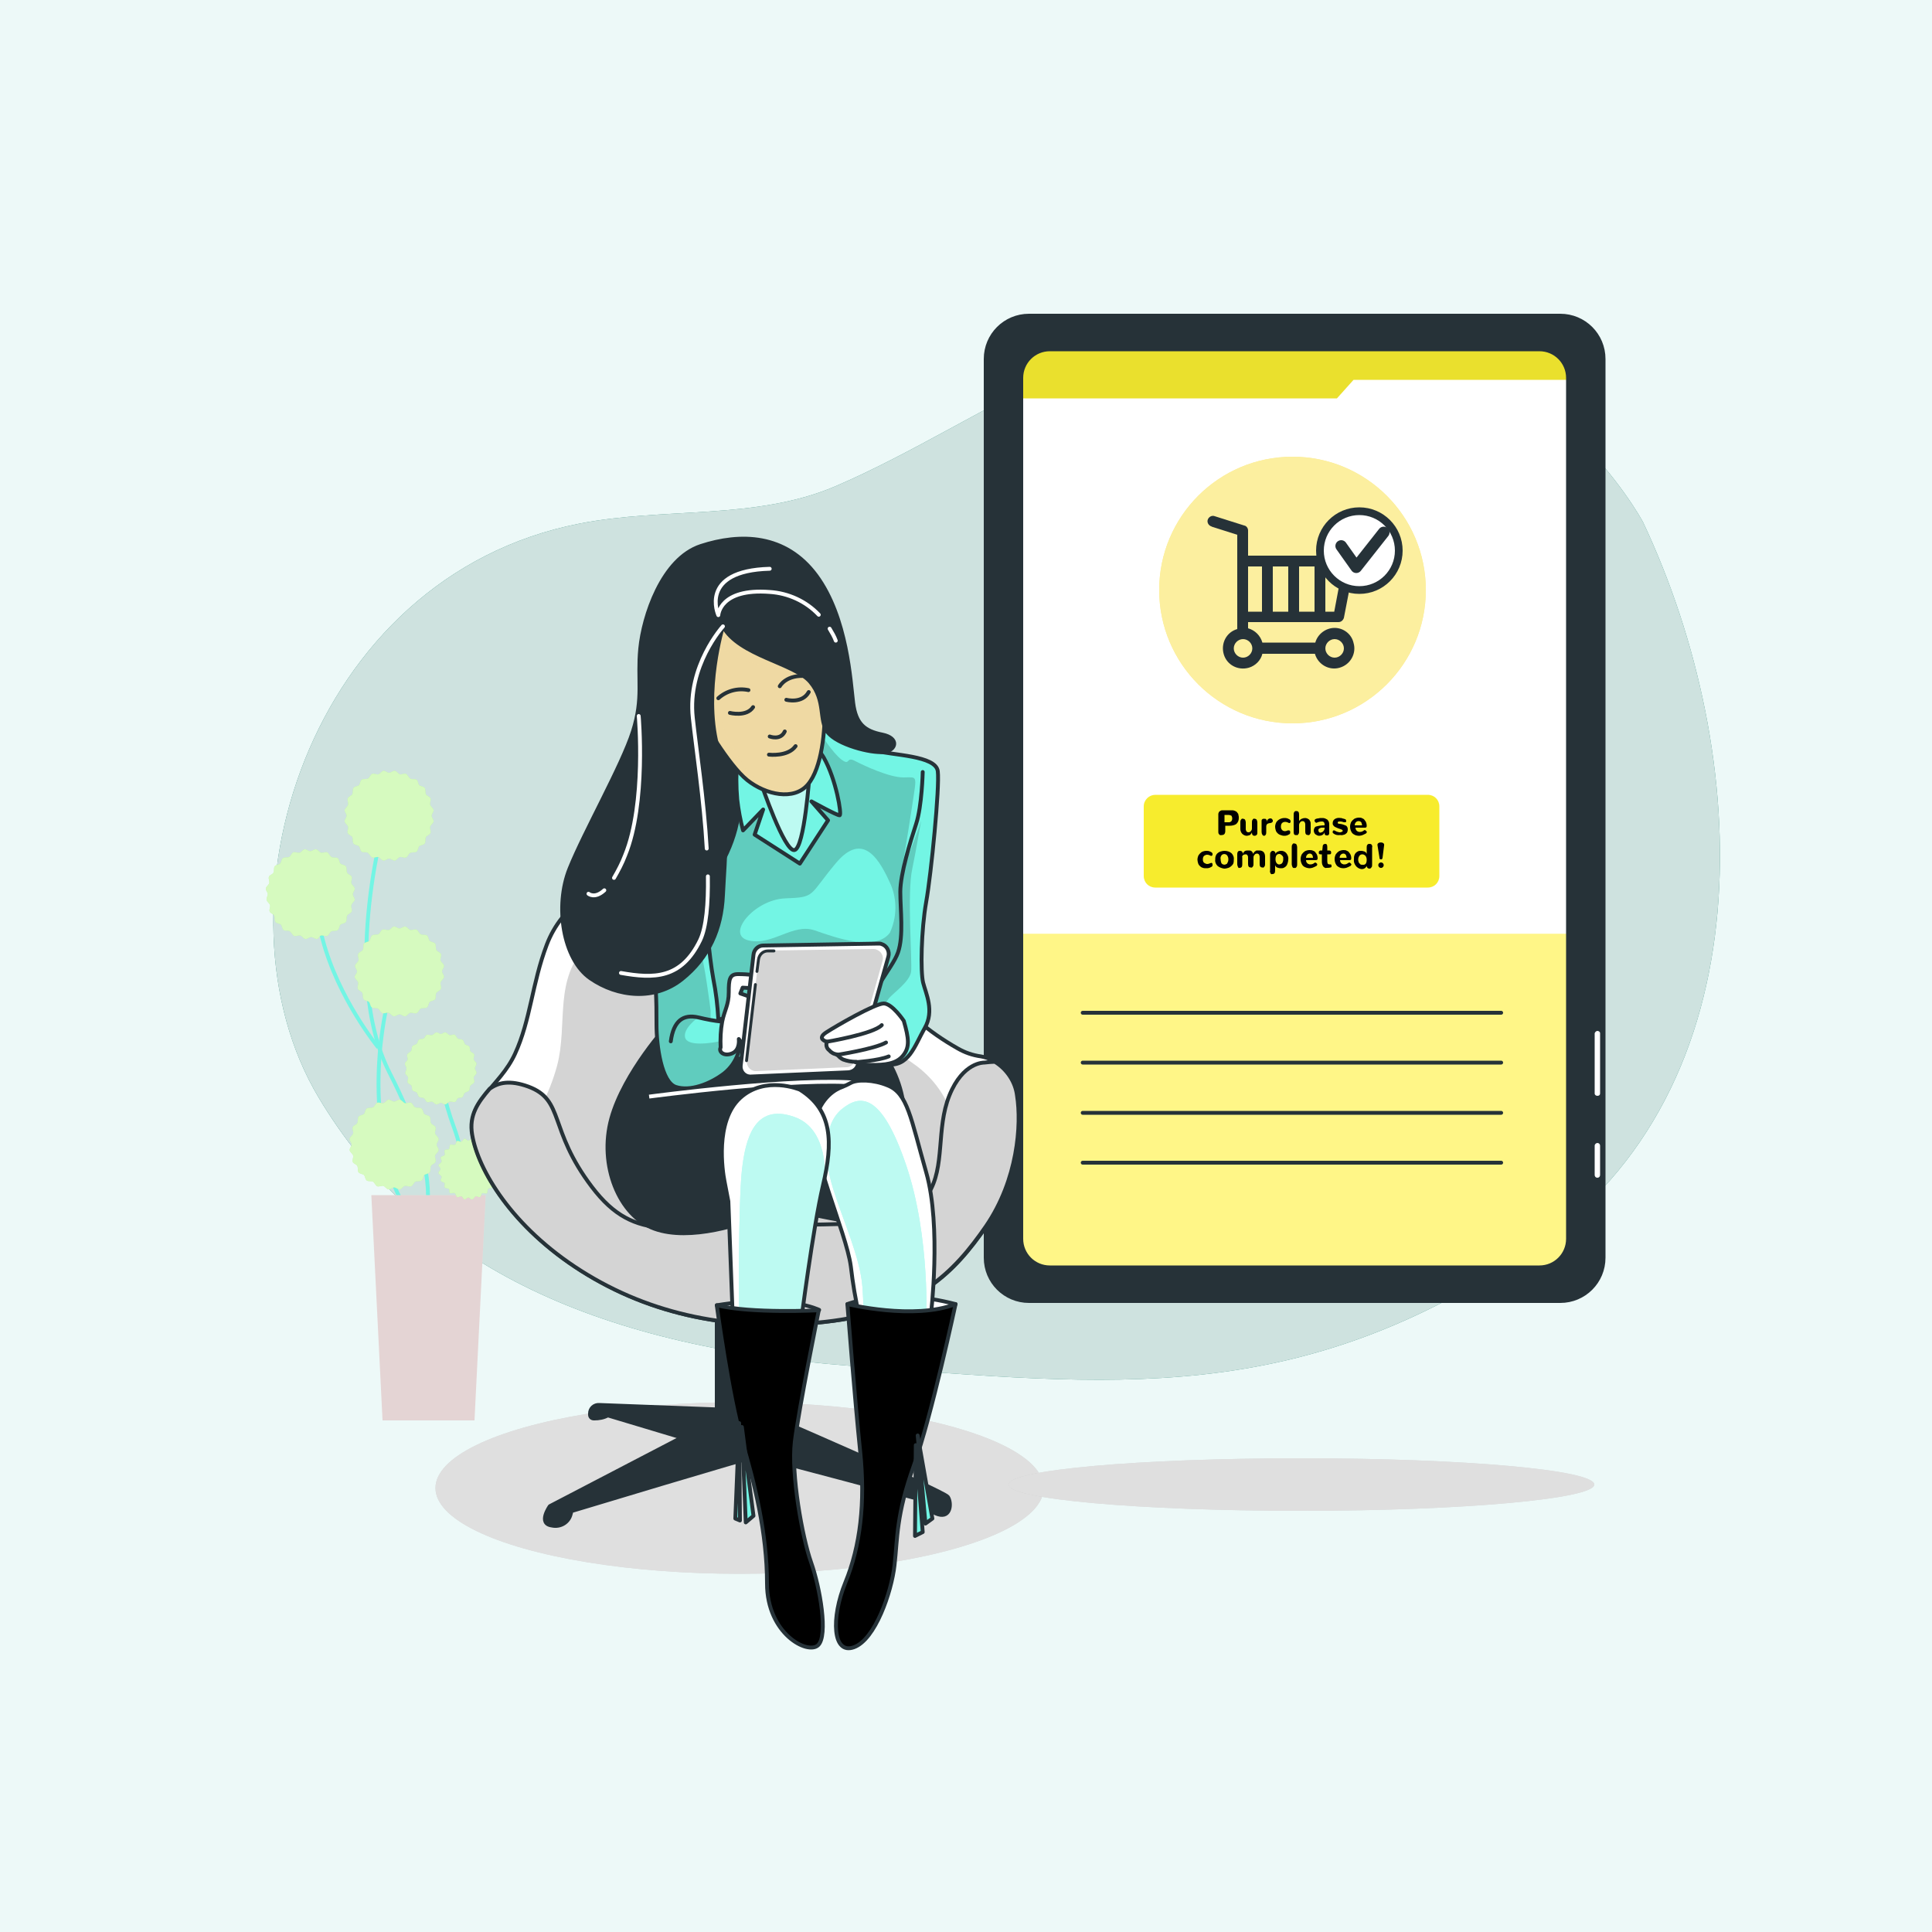 <?xml version="1.0" encoding="utf-8"?>
<!-- Generator: Adobe Illustrator 25.2.1, SVG Export Plug-In . SVG Version: 6.00 Build 0)  -->
<svg version="1.1" id="Layer_1" xmlns="http://www.w3.org/2000/svg" xmlns:xlink="http://www.w3.org/1999/xlink" x="0px" y="0px"
	 viewBox="0 0 500 500" style="enable-background:new 0 0 500 500;" xml:space="preserve">
<style type="text/css">
	.st0{fill:#EDF9F8;}
	.st1{fill:#0B705F;}
	.st2{opacity:0.8;fill:#FFFFFF;enable-background:new    ;}
	.st3{fill:#BCBCBC;}
	.st4{opacity:0.53;fill:#FFFFFF;enable-background:new    ;}
	.st5{fill:#263238;stroke:#263238;stroke-linecap:round;stroke-linejoin:round;}
	.st6{fill:#FFFFFF;}
	.st7{clip-path:url(#SVGID_2_);}
	.st8{fill:#FFEC00;}
	.st9{fill:#F9DC32;}
	.st10{fill:#263238;}
	.st11{fill:#FFFFFF;stroke:#263238;stroke-width:2;stroke-miterlimit:10;}
	.st12{fill:none;stroke:#263238;stroke-width:3;stroke-linecap:round;stroke-linejoin:round;}
	.st13{fill:#F7EC2D;}
	.st14{fill:none;stroke:#263238;stroke-linecap:round;stroke-linejoin:round;}
	.st15{fill:#EAE02D;}
	.st16{fill:none;stroke:#73F5E4;stroke-miterlimit:10;}
	.st17{opacity:0.17;fill:#600000;enable-background:new    ;}
	.st18{fill:#A7F476;}
	.st19{fill:#FFFFFF;stroke:#263238;stroke-linecap:round;stroke-linejoin:round;}
	.st20{opacity:0.17;enable-background:new    ;}
	.st21{clip-path:url(#SVGID_4_);}
	.st22{fill:#73F5E4;}
	.st23{clip-path:url(#SVGID_6_);}
	.st24{clip-path:url(#SVGID_8_);}
	.st25{fill:#73F5E4;stroke:#263238;stroke-linecap:round;stroke-linejoin:round;}
	.st26{clip-path:url(#SVGID_10_);}
	.st27{clip-path:url(#SVGID_12_);}
	.st28{fill:#EFD9A3;}
	.st29{opacity:0.53;fill:#EFD9A3;enable-background:new    ;}
	.st30{fill:#EFD9A3;stroke:#263238;stroke-linecap:round;stroke-linejoin:round;}
	.st31{fill:none;stroke:#263238;stroke-width:0.75;stroke-linecap:round;stroke-linejoin:round;}
	.st32{fill:none;stroke:#FFFFFF;stroke-miterlimit:10;}
	.st33{clip-path:url(#SVGID_14_);}
	.st34{clip-path:url(#SVGID_16_);}
	.st35{clip-path:url(#SVGID_18_);}
	.st36{clip-path:url(#SVGID_20_);}
	.st37{fill:none;stroke:#FFFFFF;stroke-linecap:round;stroke-linejoin:round;}
</style>
<rect x="-40.1" y="-20" class="st0" width="596" height="565"/>
<g id="freepik--background-simple--inject-2">
	<path id="background" class="st1" d="M425.2,135.1c0,0-24.3-45.7-78.1-52.5s-91.2,26.2-130.8,43.2c-20.7,8.9-44.4,5.4-66.3,9.7
		c-70.3,13.7-96.8,99.7-67.5,148.6c25.3,42.3,70,64.3,137.9,69.4s115.5,11,176.4-30.5S453.6,195.2,425.2,135.1z"/>
	<path class="st2" d="M425.2,135.1c0,0-24.3-45.7-78.1-52.5s-91.2,26.2-130.8,43.2c-20.7,8.9-44.4,5.4-66.3,9.7
		c-70.3,13.7-96.8,99.7-67.5,148.6c25.3,42.3,70,64.3,137.9,69.4s115.5,11,176.4-30.5S453.6,195.2,425.2,135.1z"/>
</g>
<g id="freepik--Shadow--inject-2">
	<ellipse class="st3" cx="191.4" cy="385.1" rx="78.7" ry="22.2"/>
	<ellipse class="st4" cx="191.4" cy="385.1" rx="78.7" ry="22.2"/>
	<path class="st3" d="M412.6,384.2c0,3.7-33.9,6.8-75.8,6.8s-75.8-3-75.8-6.8s33.9-6.8,75.8-6.8S412.6,380.4,412.6,384.2z"/>
	<path class="st4" d="M412.6,384.2c0,3.7-33.9,6.8-75.8,6.8s-75.8-3-75.8-6.8s33.9-6.8,75.8-6.8S412.6,380.4,412.6,384.2z"/>
</g>
<g id="freepik--Device--inject-2">
	<path class="st5" d="M403.8,336.7H266.3c-6.2,0-11.2-5-11.2-11.2V92.9c0-6.2,5-11.2,11.2-11.2h137.5c6.2,0,11.2,5,11.2,11.2v232.6
		C415,331.7,410,336.7,403.8,336.7z"/>
	<path class="st6" d="M271.7,90.4h126.7c4.1,0,7.4,3.3,7.4,7.4v222.8c0,4.1-3.3,7.4-7.4,7.4H271.7c-4.1,0-7.4-3.3-7.4-7.4V97.8
		C264.3,93.7,267.6,90.4,271.7,90.4z"/>
	<g>
		<g>
			<defs>
				<path id="SVGID_1_" d="M271.7,90.4h126.7c4.1,0,7.4,3.3,7.4,7.4v222.8c0,4.1-3.3,7.4-7.4,7.4H271.7c-4.1,0-7.4-3.3-7.4-7.4V97.8
					C264.3,93.7,267.6,90.4,271.7,90.4z"/>
			</defs>
			<clipPath id="SVGID_2_">
				<use xlink:href="#SVGID_1_"  style="overflow:visible;"/>
			</clipPath>
			<g class="st7">
				<path class="st8" d="M264.3,241.7v78.9c0,4.1,3.3,7.4,7.4,7.4l0,0h126.8c4.1,0,7.4-3.3,7.4-7.4l0,0v-78.9L264.3,241.7
					L264.3,241.7z"/>
				<path class="st4" d="M264.3,241.7v78.9c0,4.1,3.3,7.4,7.4,7.4l0,0h126.8c4.1,0,7.4-3.3,7.4-7.4l0,0v-78.9L264.3,241.7
					L264.3,241.7z"/>
				<circle class="st9" cx="334.5" cy="152.7" r="34.5"/>
				<circle class="st4" cx="334.5" cy="152.7" r="34.5"/>
				<path class="st10" d="M345.4,162.5c-2.3,0-4.4,1.6-5,3.8h-13.7c-0.5-1.8-1.9-3.2-3.7-3.7V161h23.4c0.7,0,1.2-0.5,1.4-1.1
					l2.8-14.5c0.1-0.8-0.4-1.5-1.1-1.6c-0.1,0-0.2,0-0.3,0H323v-6.5c0-0.6-0.4-1.2-1-1.3l-7.6-2.4c-0.7-0.3-1.5,0.1-1.8,0.8
					s0.1,1.5,0.8,1.8c0.1,0,0.1,0,0.2,0.1l6.6,2.1v24.4c-2.8,0.8-4.3,3.7-3.5,6.5s3.7,4.3,6.5,3.5c1.7-0.5,3.1-1.9,3.5-3.6h13.6
					c0.8,2.8,3.7,4.4,6.4,3.6c2.8-0.8,4.4-3.7,3.6-6.4C349.8,164.1,347.7,162.5,345.4,162.5L345.4,162.5z M329.4,146.6h4v11.7h-4
					V146.6z M336.2,146.6h4v11.7h-4V146.6z M345.3,158.3H343v-11.7h4.5L345.3,158.3z M326.6,146.6v11.7H323v-11.7H326.6z
					 M321.7,170.2c-1.3,0-2.4-1.1-2.4-2.4s1.1-2.4,2.4-2.4s2.4,1.1,2.4,2.4C324.1,169.1,323,170.2,321.7,170.2L321.7,170.2
					L321.7,170.2z M345.4,170.2c-1.3,0-2.4-1.1-2.4-2.4s1.1-2.4,2.4-2.4s2.4,1.1,2.4,2.4C347.8,169.1,346.7,170.2,345.4,170.2
					L345.4,170.2L345.4,170.2z"/>
				<circle class="st11" cx="351.8" cy="142.5" r="10.2"/>
				<polyline class="st12" points="347.1,141.3 351,146.8 358.1,137.8 				"/>
				<path class="st13" d="M299,205.7h70.5c1.7,0,3,1.3,3,3v18c0,1.7-1.3,3-3,3H299c-1.7,0-3-1.3-3-3v-18
					C296,207,297.4,205.7,299,205.7z"/>
				<path d="M315.5,215.9c-0.2-0.2-0.2-0.4-0.2-0.6v-4.2c0-0.2,0-0.3,0-0.4c0-0.1,0-0.2,0.1-0.4c0-0.1,0.1-0.2,0.2-0.3
					s0.2-0.1,0.3-0.2c0.2-0.1,0.3-0.1,0.5-0.1h1.8c0.3,0,0.5,0,0.8,0c0.2,0,0.5,0.1,0.7,0.2c0.2,0.1,0.4,0.2,0.5,0.4
					c0.2,0.2,0.3,0.4,0.3,0.6c0.1,0.3,0.1,0.5,0.1,0.8c0,0.6-0.2,1.1-0.6,1.5c-0.5,0.4-1.2,0.5-1.8,0.5h-1.1v1.5
					c0,0.2-0.1,0.5-0.2,0.6c-0.1,0.2-0.4,0.3-0.6,0.3C315.8,216.2,315.6,216.1,315.5,215.9z M317.7,212.8c0.2,0,0.3,0,0.5,0
					c0.1,0,0.2-0.1,0.4-0.2c0.1-0.1,0.2-0.2,0.2-0.3c0.1-0.2,0.1-0.3,0.1-0.5c0-0.3-0.1-0.5-0.2-0.7c-0.2-0.1-0.5-0.2-0.8-0.2h-1
					v1.9H317.7z"/>
				<path d="M321.5,215.8c-0.3-0.3-0.5-0.8-0.5-1.2v-1.8c0-0.2,0-0.5,0.2-0.7c0.1-0.2,0.3-0.3,0.5-0.2c0.2,0,0.4,0.1,0.5,0.2
					c0.1,0.2,0.2,0.5,0.2,0.7v1.8c0,0.2,0.1,0.4,0.2,0.6c0.1,0.1,0.3,0.2,0.5,0.2s0.5-0.1,0.6-0.3c0.2-0.2,0.3-0.4,0.3-0.7v-1.6
					c0-0.2,0-0.5,0.2-0.7c0.1-0.2,0.3-0.3,0.5-0.2c0.2,0,0.4,0.1,0.5,0.2c0.1,0.2,0.2,0.5,0.2,0.7v2.7c0,0.2,0,0.4-0.2,0.6
					c-0.1,0.1-0.3,0.2-0.5,0.2c-0.5,0-0.7-0.3-0.7-0.8v-0.1c-0.1,0.3-0.3,0.5-0.5,0.7c-0.3,0.1-0.6,0.2-0.9,0.2
					C322.3,216.3,321.8,216.1,321.5,215.8z"/>
				<path d="M326.5,215.3v-2.8c0-0.2,0-0.3,0.1-0.4c0.1-0.1,0.2-0.2,0.4-0.2c0.1,0,0.3,0,0.4,0s0.3,0.1,0.3,0.2
					c0.1,0.1,0.2,0.3,0.1,0.4v0.2c0-0.1,0.1-0.2,0.1-0.3c0.1-0.1,0.1-0.2,0.2-0.3s0.2-0.2,0.3-0.2c0.1-0.1,0.3-0.1,0.4-0.1
					s0.2,0,0.3,0.1c0.1,0,0.1,0.1,0.2,0.2c0,0.1,0.1,0.1,0.1,0.2c0,0.1,0,0.2,0,0.2c0,0.1,0,0.2-0.1,0.2c0,0.1-0.1,0.1-0.2,0.2
					c-0.1,0-0.2,0.1-0.3,0.1c-0.3,0-0.6,0.1-0.8,0.2c-0.2,0.2-0.3,0.4-0.3,0.7v1.5c0,0.2,0,0.5-0.2,0.7c-0.1,0.2-0.3,0.2-0.5,0.2
					C326.8,216.2,326.5,215.9,326.5,215.3z"/>
				<path d="M331.4,216.1c-0.3-0.1-0.5-0.2-0.7-0.4s-0.4-0.4-0.5-0.7s-0.2-0.7-0.2-1c0-0.4,0.1-0.8,0.3-1.2c0.2-0.3,0.5-0.6,0.9-0.8
					s0.8-0.3,1.2-0.3c0.3,0,0.5,0,0.8,0.1c0.2,0.1,0.4,0.2,0.6,0.3c0.1,0.1,0.1,0.2,0.2,0.3c0,0.1,0,0.2,0,0.3s-0.1,0.2-0.1,0.2
					c-0.1,0.1-0.1,0.1-0.2,0.1s-0.2,0-0.3-0.1c-0.2-0.1-0.5-0.2-0.8-0.2s-0.6,0.1-0.8,0.3c-0.2,0.2-0.3,0.5-0.3,0.9
					c0,0.2,0,0.4,0.1,0.6c0.2,0.4,0.5,0.6,0.9,0.6c0.3,0,0.6-0.1,0.8-0.2c0.1,0,0.2,0,0.3,0c0.1,0,0.2,0.1,0.2,0.1
					c0.1,0.1,0.1,0.2,0.1,0.3s0,0.2,0,0.3s-0.1,0.2-0.2,0.3c-0.2,0.1-0.4,0.2-0.6,0.3c-0.3,0.1-0.6,0.1-0.8,0.1
					C332,216.3,331.7,216.2,331.4,216.1z"/>
				<path d="M334.8,215.3v-4.5c0-0.2,0-0.5,0.2-0.7c0.1-0.2,0.3-0.2,0.5-0.2c0.5,0,0.7,0.3,0.7,0.9v1.7c0.3-0.5,0.9-0.8,1.6-0.8
					c0.2,0,0.4,0.1,0.5,0.1c0.2,0.1,0.3,0.2,0.5,0.3c0.1,0.1,0.2,0.3,0.3,0.5c0.1,0.2,0.1,0.5,0.1,0.7v1.9c0,0.2,0,0.5-0.2,0.7
					c-0.1,0.2-0.3,0.3-0.5,0.2c-0.5,0-0.7-0.3-0.7-0.9v-1.9c0-0.2-0.1-0.4-0.2-0.6c-0.1-0.1-0.3-0.2-0.5-0.2s-0.5,0.1-0.6,0.3
					c-0.2,0.2-0.3,0.5-0.3,0.7v1.7c0,0.2,0,0.5-0.2,0.7c-0.1,0.2-0.3,0.3-0.5,0.2C335,216.2,334.8,215.9,334.8,215.3z"/>
				<path d="M340.4,215.9c-0.5-0.5-0.5-1.3-0.1-1.8c0.1-0.1,0.2-0.2,0.3-0.2c0.7-0.2,1.4-0.3,2.2-0.3v-0.3c0-0.4-0.2-0.7-0.7-0.7
					c-0.4,0-0.9,0.1-1.3,0.3c-0.1,0.1-0.3,0-0.4-0.1s-0.2-0.3-0.2-0.4c0-0.2,0.1-0.3,0.2-0.4c0.2-0.1,0.5-0.2,0.8-0.2
					c0.3-0.1,0.6-0.1,0.9-0.1s0.5,0,0.8,0.1c0.2,0.1,0.4,0.2,0.6,0.3c0.2,0.2,0.3,0.4,0.4,0.6c0.1,0.3,0.1,0.6,0.1,0.9v1.9
					c0,0.2,0,0.3-0.1,0.5c-0.1,0.1-0.2,0.2-0.3,0.2c-0.1,0-0.2,0-0.4,0c-0.1,0-0.2-0.1-0.3-0.2c-0.1-0.1-0.1-0.3-0.1-0.5v-0.1
					c-0.2,0.6-0.8,0.9-1.4,0.9C341,216.3,340.7,216.1,340.4,215.9z M342.4,215.2c0.2-0.2,0.4-0.5,0.4-0.8v-0.2h-0.4H342
					c-0.1,0-0.2,0-0.3,0.1c-0.1,0-0.2,0-0.2,0.1c-0.1,0-0.1,0.1-0.2,0.1c0,0.1-0.1,0.1-0.1,0.2c0,0.1,0,0.2,0,0.2
					c0,0.3,0.2,0.6,0.5,0.6l0,0C342,215.4,342.2,215.4,342.4,215.2L342.4,215.2z"/>
				<path d="M345.1,215.7c-0.1-0.1-0.1-0.1-0.2-0.2c0-0.1,0-0.2,0-0.3s0.1-0.2,0.1-0.2c0.1-0.1,0.1-0.1,0.2-0.1s0.2,0,0.3,0.1
					l0.2,0.1l0.2,0.1c0.1,0,0.2,0.1,0.3,0.1c0.1,0,0.3,0.1,0.4,0.1h0.3l0.3-0.1c0.1,0,0.2-0.1,0.2-0.1c0.1-0.1,0.1-0.2,0.1-0.2
					c0-0.1-0.1-0.2-0.1-0.2c-0.1-0.1-0.2-0.1-0.4-0.2l-0.6-0.2l-0.5-0.2c-0.1-0.1-0.3-0.1-0.4-0.2c-0.1-0.1-0.2-0.1-0.3-0.2
					c-0.1-0.1-0.1-0.2-0.2-0.3s-0.1-0.3-0.1-0.5c0-0.4,0.2-0.8,0.5-1c0.4-0.3,1-0.4,1.5-0.3c0.2,0,0.3,0,0.5,0.1l0.4,0.1l0.3,0.1
					c0.1,0,0.2,0.1,0.2,0.2c0.1,0.1,0.1,0.2,0.1,0.3s0,0.2-0.1,0.2c0,0.1-0.1,0.1-0.2,0.1s-0.2,0-0.3,0c-0.3-0.1-0.6-0.2-0.9-0.2
					h-0.3c-0.1,0-0.2,0-0.3,0.1c-0.1,0-0.1,0.1-0.1,0.2c0,0.1,0,0.2,0.1,0.2c0.1,0.1,0.3,0.1,0.4,0.1l0.6,0.1
					c0.2,0.1,0.4,0.1,0.6,0.2c0.2,0.1,0.3,0.1,0.5,0.2c0.1,0.1,0.2,0.2,0.3,0.4c0.2,0.4,0.1,1-0.1,1.4c-0.2,0.2-0.4,0.4-0.7,0.5
					c-0.3,0.1-0.7,0.2-1,0.1C346.2,216.2,345.6,216.1,345.1,215.7z"/>
				<path d="M350.5,216c-0.4-0.2-0.6-0.4-0.8-0.8c-0.2-0.4-0.3-0.8-0.3-1.3c0-0.4,0.1-0.8,0.3-1.2c0.2-0.3,0.5-0.6,0.8-0.8
					c0.4-0.2,0.8-0.3,1.2-0.3c0.3,0,0.6,0,0.9,0.2c0.3,0.1,0.5,0.3,0.6,0.5c0.2,0.2,0.3,0.4,0.4,0.7s0.1,0.5,0.1,0.8
					c0,0.2-0.1,0.4-0.4,0.4h-2.5c0,0.6,0.4,1,0.9,1.1c0.1,0,0.2,0,0.2,0c0.2,0,0.4,0,0.6-0.1s0.4-0.2,0.5-0.3s0.3-0.1,0.4,0
					s0.2,0.2,0.3,0.3c0.1,0.1,0,0.3-0.1,0.4c-0.1,0.1-0.2,0.2-0.3,0.2l-0.4,0.2c-0.2,0.1-0.3,0.1-0.5,0.2c-0.2,0-0.4,0.1-0.6,0.1
					C351.3,216.3,350.8,216.2,350.5,216z M352.5,213.6c0-0.3-0.1-0.5-0.2-0.8c-0.2-0.2-0.4-0.3-0.7-0.3c-0.3,0-0.5,0.1-0.7,0.3
					s-0.3,0.5-0.3,0.8H352.5z"/>
				<path d="M311.3,224.6c-0.3-0.1-0.5-0.2-0.7-0.4s-0.4-0.4-0.5-0.7s-0.2-0.7-0.2-1c0-0.4,0.1-0.8,0.3-1.2c0.2-0.3,0.5-0.6,0.8-0.8
					c0.4-0.2,0.8-0.3,1.2-0.3c0.3,0,0.5,0,0.8,0.1c0.2,0.1,0.4,0.2,0.6,0.3c0.1,0.1,0.1,0.2,0.2,0.3c0,0.1,0,0.2,0,0.3
					s-0.1,0.2-0.1,0.2c-0.1,0.1-0.1,0.1-0.2,0.1s-0.2,0-0.3-0.1c-0.2-0.1-0.5-0.2-0.8-0.2s-0.5,0.1-0.8,0.3
					c-0.2,0.2-0.3,0.5-0.3,0.9c0,0.2,0,0.4,0.1,0.6c0.1,0.2,0.2,0.3,0.4,0.4c0.2,0.1,0.4,0.2,0.6,0.2c0.3,0,0.6-0.1,0.8-0.2
					c0.1,0,0.2-0.1,0.3-0.1c0.1,0,0.2,0.1,0.2,0.1c0.1,0.1,0.1,0.2,0.1,0.3s0,0.2,0,0.3s-0.1,0.2-0.2,0.3c-0.2,0.1-0.4,0.2-0.6,0.3
					c-0.3,0.1-0.6,0.1-0.8,0.1C311.9,224.7,311.6,224.7,311.3,224.6z"/>
				<path d="M315.1,224.1c-0.4-0.4-0.7-1-0.6-1.6c0-0.3,0-0.6,0.1-0.9c0.1-0.3,0.2-0.5,0.4-0.7c0.2-0.2,0.5-0.4,0.8-0.5
					s0.7-0.2,1.1-0.2c0.7,0,1.3,0.2,1.8,0.6c0.4,0.4,0.7,1,0.6,1.7c0,0.3,0,0.6-0.1,0.9c-0.1,0.3-0.3,0.5-0.5,0.7s-0.5,0.4-0.8,0.5
					s-0.7,0.2-1.1,0.2C316.2,224.7,315.6,224.5,315.1,224.1z M317.6,223.4c0.2-0.3,0.3-0.6,0.3-1s-0.1-0.7-0.3-1
					c-0.3-0.4-0.9-0.5-1.3-0.2c-0.1,0-0.1,0.1-0.2,0.2c-0.2,0.3-0.3,0.6-0.2,1c0,0.4,0.1,0.7,0.2,1c0.3,0.4,0.9,0.5,1.3,0.2
					C317.5,223.6,317.6,223.5,317.6,223.4z"/>
				<path d="M320.4,224.4c-0.1-0.2-0.2-0.5-0.2-0.7v-2.6c0-0.2,0-0.5,0.2-0.7c0.1-0.2,0.3-0.2,0.5-0.2c0.4,0,0.7,0.2,0.7,0.6v0.1
					v0.1c0.1-0.3,0.3-0.5,0.5-0.7c0.3-0.2,0.6-0.2,0.9-0.2c0.1,0,0.3,0,0.4,0s0.3,0.1,0.4,0.1c0.1,0.1,0.2,0.2,0.3,0.3
					c0.1,0.2,0.2,0.3,0.2,0.5c0.1-0.2,0.2-0.3,0.3-0.5c0.1-0.1,0.3-0.2,0.4-0.3s0.3-0.1,0.4-0.1c0.2,0,0.3,0,0.5,0
					c0.4,0,0.8,0.1,1.1,0.4c0.3,0.3,0.4,0.8,0.4,1.2v1.9c0,0.2,0,0.5-0.2,0.7c-0.1,0.2-0.3,0.3-0.5,0.2c-0.5,0-0.7-0.3-0.7-0.9v-1.9
					c0-0.2-0.1-0.4-0.2-0.6c-0.1-0.1-0.3-0.2-0.5-0.2s-0.5,0.1-0.6,0.3c-0.2,0.2-0.3,0.4-0.3,0.7v1.7c0,0.2,0,0.5-0.2,0.7
					c-0.1,0.2-0.3,0.3-0.5,0.2c-0.5,0-0.7-0.3-0.7-0.9V222c0-0.2,0-0.5-0.2-0.7c-0.1-0.2-0.3-0.2-0.5-0.2s-0.5,0.1-0.6,0.2
					c-0.2,0.2-0.3,0.4-0.2,0.6v1.8c0,0.6-0.2,0.9-0.7,0.9C320.6,224.7,320.5,224.6,320.4,224.4z"/>
				<path d="M328.8,226c-0.1-0.2-0.2-0.5-0.1-0.7v-4.1c0-0.3,0-0.5,0.2-0.7c0.1-0.2,0.3-0.3,0.5-0.3s0.4,0.1,0.5,0.2
					c0.1,0.1,0.2,0.3,0.2,0.5v0.1c0.1-0.3,0.3-0.5,0.6-0.6c0.8-0.4,1.7-0.2,2.2,0.4c0.4,0.5,0.6,1.1,0.5,1.7c0,0.3-0.1,0.7-0.2,1
					s-0.2,0.5-0.4,0.7c-0.2,0.2-0.4,0.3-0.6,0.4c-0.2,0.1-0.5,0.1-0.8,0.1s-0.6-0.1-0.9-0.2c-0.2-0.1-0.4-0.3-0.5-0.6v1.4
					c0,0.6-0.2,0.9-0.7,0.9C329.1,226.3,328.9,226.2,328.8,226z M331.8,223.4c0.2-0.3,0.3-0.6,0.3-1c0-0.2,0-0.3,0-0.5
					c0-0.1-0.1-0.3-0.2-0.4c-0.1-0.1-0.2-0.2-0.3-0.3c-0.2-0.1-0.3-0.2-0.5-0.2c-0.7,0-1,0.5-1,1.4c0,0.4,0.1,0.7,0.3,1
					c0.2,0.2,0.5,0.4,0.8,0.3C331.3,223.7,331.6,223.6,331.8,223.4L331.8,223.4z"/>
				<path d="M334.5,224.4c-0.1-0.2-0.2-0.5-0.2-0.7v-4.5c0-0.2,0-0.5,0.2-0.7c0.1-0.2,0.3-0.3,0.5-0.2c0.2,0,0.4,0.1,0.5,0.2
					c0.1,0.2,0.2,0.5,0.2,0.7v4.5c0,0.2,0,0.5-0.2,0.7c-0.1,0.2-0.3,0.3-0.5,0.2C334.8,224.7,334.6,224.6,334.5,224.4z"/>
				<path d="M337.7,224.4c-0.4-0.2-0.6-0.4-0.8-0.8c-0.2-0.4-0.3-0.8-0.3-1.3c0-0.4,0.1-0.8,0.3-1.2c0.2-0.3,0.5-0.6,0.8-0.8
					c0.4-0.2,0.8-0.3,1.2-0.3c0.3,0,0.6,0,1,0.2c0.3,0.1,0.5,0.3,0.6,0.5c0.2,0.2,0.3,0.4,0.4,0.7s0.1,0.5,0.1,0.8
					c0,0.2-0.1,0.4-0.5,0.4H338c0,0.6,0.4,1,0.9,1.1c0.1,0,0.2,0,0.2,0c0.2,0,0.4,0,0.6-0.1s0.4-0.2,0.5-0.3s0.2-0.1,0.4,0
					c0.1,0.1,0.2,0.2,0.3,0.3c0,0.1,0,0.3-0.1,0.4c-0.1,0.1-0.2,0.2-0.3,0.2l-0.4,0.2c-0.2,0.1-0.3,0.1-0.5,0.2
					c-0.2,0-0.4,0.1-0.6,0.1C338.6,224.7,338.1,224.6,337.7,224.4z M339.8,222c0-0.3-0.1-0.5-0.2-0.8c-0.2-0.2-0.4-0.3-0.6-0.3
					c-0.3,0-0.5,0.1-0.7,0.3s-0.3,0.5-0.3,0.8H339.8z"/>
				<path d="M342.5,224.3c-0.3-0.4-0.4-0.8-0.4-1.3v-1.9h-0.3c-0.1,0-0.3,0-0.4-0.1s-0.1-0.2-0.1-0.4s0.1-0.4,0.4-0.5h0.1h0.4
					l0.1-0.9c0-0.6,0.3-0.8,0.7-0.8s0.5,0.3,0.5,0.9v0.8h0.5c0.3,0,0.5,0.2,0.5,0.5c0,0.1,0,0.3-0.1,0.4c-0.1,0.1-0.2,0.1-0.4,0.1
					h-0.5v1.6c0,0.3,0,0.5,0.1,0.8c0.1,0.1,0.2,0.2,0.5,0.2h0.2c0.1,0,0.2,0,0.2,0.1c0.1,0.1,0.1,0.1,0.1,0.2c0,0.1,0,0.2,0,0.2
					c0,0.1,0,0.2-0.1,0.2c0,0.1-0.1,0.1-0.2,0.1c-0.3,0.1-0.7,0.1-1,0.1C343.1,224.7,342.8,224.6,342.5,224.3z"/>
				<path d="M346.5,224.4c-0.4-0.2-0.6-0.4-0.8-0.8c-0.2-0.4-0.3-0.8-0.3-1.3c0-0.4,0.1-0.8,0.3-1.2c0.2-0.3,0.5-0.6,0.8-0.8
					c0.4-0.2,0.8-0.3,1.2-0.3c0.3,0,0.6,0,0.9,0.2c0.3,0.1,0.5,0.3,0.6,0.5c0.2,0.2,0.3,0.4,0.4,0.7s0.1,0.5,0.1,0.8
					c0,0.2-0.1,0.4-0.4,0.4h-2.5c0,0.6,0.4,1,0.9,1.1c0.1,0,0.2,0,0.2,0c0.2,0,0.4,0,0.6-0.1s0.3-0.2,0.5-0.3c0.1-0.1,0.3-0.1,0.4,0
					s0.2,0.2,0.3,0.3c0.1,0.1,0,0.3-0.1,0.4c-0.1,0.1-0.2,0.2-0.3,0.2l-0.4,0.2c-0.2,0.1-0.3,0.1-0.5,0.2c-0.2,0-0.4,0.1-0.6,0.1
					C347.2,224.7,346.8,224.6,346.5,224.4z M348.5,222c0-0.3-0.1-0.5-0.2-0.8c-0.2-0.2-0.4-0.3-0.6-0.3c-0.3,0-0.5,0.1-0.7,0.3
					s-0.3,0.5-0.3,0.8H348.5z"/>
				<path d="M350.9,224.1c-0.4-0.5-0.6-1.1-0.5-1.7c0-0.3,0-0.7,0.1-1s0.2-0.5,0.4-0.7c0.2-0.2,0.4-0.3,0.6-0.4
					c0.2-0.1,0.5-0.1,0.8-0.1s0.6,0.1,0.9,0.2c0.2,0.1,0.4,0.3,0.5,0.6v-1.7c0-0.2,0-0.5,0.2-0.7c0.1-0.2,0.3-0.2,0.6-0.2
					c0.2,0,0.4,0.1,0.5,0.2c0.1,0.2,0.2,0.5,0.1,0.7v4.5c0,0.3,0,0.5-0.2,0.7c-0.1,0.2-0.3,0.3-0.5,0.3s-0.4-0.1-0.5-0.2
					c-0.1-0.1-0.2-0.3-0.2-0.5l0,0c-0.3,0.6-0.8,0.9-1.5,0.8C351.7,224.8,351.2,224.5,350.9,224.1z M353.7,222.5
					c0-0.4-0.1-0.7-0.3-1c-0.2-0.2-0.5-0.4-0.8-0.4s-0.6,0.1-0.8,0.4c-0.2,0.3-0.3,0.6-0.3,1c0,0.2,0,0.3,0.1,0.5
					c0,0.2,0.1,0.3,0.2,0.4c0.1,0.1,0.2,0.3,0.3,0.3c0.1,0.1,0.3,0.1,0.5,0.1C353.4,223.9,353.7,223.4,353.7,222.5L353.7,222.5z"/>
				<path d="M356.5,218.8c-0.1-0.3,0.1-0.6,0.4-0.7c0.3-0.1,0.6-0.1,0.9,0s0.5,0.4,0.4,0.7l-0.4,3.2c0,0.1-0.1,0.2-0.1,0.3
					c-0.1,0.1-0.2,0.1-0.3,0.1c-0.1,0-0.2,0-0.3-0.1c-0.1-0.1-0.1-0.2-0.1-0.4L356.5,218.8z M356.9,224.4c-0.1-0.1-0.2-0.3-0.2-0.5
					s0.1-0.4,0.2-0.5s0.3-0.2,0.5-0.2s0.4,0.1,0.5,0.2c0.1,0.1,0.2,0.3,0.2,0.5s-0.1,0.4-0.2,0.5
					C357.6,224.7,357.2,224.7,356.9,224.4C356.9,224.5,356.9,224.5,356.9,224.4z"/>
				<line class="st14" x1="280.2" y1="262.1" x2="388.5" y2="262.1"/>
				<line class="st14" x1="280.2" y1="275" x2="388.5" y2="275"/>
				<line class="st14" x1="280.2" y1="288" x2="388.5" y2="288"/>
				<line class="st14" x1="280.2" y1="300.9" x2="388.5" y2="300.9"/>
				<path class="st15" d="M398.4,90.4H271.7c-4.1,0-7.4,3.3-7.4,7.4l0,0v5.3H346l4.3-4.8h55.5v-0.4
					C405.8,93.7,402.5,90.4,398.4,90.4z"/>
			</g>
		</g>
	</g>
	<path class="st14" d="M271.7,90.4h126.7c4.1,0,7.4,3.3,7.4,7.4v222.8c0,4.1-3.3,7.4-7.4,7.4H271.7c-4.1,0-7.4-3.3-7.4-7.4V97.8
		C264.3,93.7,267.6,90.4,271.7,90.4z"/>
	<path class="st6" d="M412.7,296.5v7.6c0,0.4,0.3,0.7,0.7,0.7l0,0l0,0c0.4,0,0.7-0.3,0.7-0.7l0,0v-7.6c0-0.4-0.3-0.7-0.7-0.7l0,0
		l0,0C413.1,295.8,412.7,296.1,412.7,296.5L412.7,296.5z"/>
	<path class="st6" d="M412.7,267.4V283c0,0.4,0.4,0.6,0.7,0.6l0,0c0.4,0,0.7-0.2,0.7-0.6v-15.6c0-0.4-0.4-0.6-0.7-0.6l0,0
		C413.1,266.8,412.8,267.1,412.7,267.4z"/>
</g>
<g id="freepik--Plants--inject-2">
	<path class="st16" d="M110.2,313.8c0,0,4-10-9.3-36s-0.7-68-0.7-68"/>
	<path class="st16" d="M118.2,316.5c0,0,4.7-10-0.7-24.7s-3.9-23-3.9-23"/>
	<path class="st16" d="M97.9,271.1c0,0-10.4-12.7-14.4-28s-4-22.7-4-22.7"/>
	<path class="st16" d="M104.2,311.1c0,0-4.7-6-6-24c-0.8-11,0.4-22,3.3-32.7"/>
	<polygon class="st6" points="99,367.6 122.8,367.6 125.7,309.3 96.1,309.3 	"/>
	<polygon class="st17" points="99,367.6 122.8,367.6 125.7,309.3 96.1,309.3 	"/>
	<path class="st18" d="M104.9,277.7c0,0.4,0.6,0.7,0.7,1.1s-0.2,0.9-0.1,1.3s0.8,0.5,1,0.9s0,0.9,0.3,1.2s0.9,0.3,1.1,0.6
		s0.3,0.9,0.6,1.1s0.9,0.1,1.2,0.3s0.5,0.8,0.8,1s0.9-0.2,1.3-0.1s0.7,0.6,1.1,0.7s0.8-0.4,1.2-0.4s0.8,0.5,1.2,0.4s0.7-0.6,1.1-0.7
		s0.9,0.2,1.3,0.1s0.5-0.8,0.8-1s0.9,0,1.2-0.3s0.3-0.9,0.6-1.1s0.9-0.3,1.1-0.6s0.1-0.9,0.3-1.2s0.8-0.5,1-0.9s-0.2-0.9-0.1-1.3
		s0.6-0.7,0.7-1.1s-0.4-0.8-0.4-1.2s0.4-0.8,0.4-1.2s-0.6-0.7-0.7-1.1s0.2-0.9,0.1-1.3s-0.8-0.5-1-0.9s0-0.9-0.3-1.2
		s-0.9-0.3-1.1-0.6s-0.3-0.9-0.6-1.1s-0.9-0.1-1.2-0.3s-0.5-0.8-0.8-1s-0.9,0.2-1.3,0.1s-0.7-0.6-1.1-0.7s-0.8,0.4-1.2,0.4
		s-0.8-0.5-1.2-0.4s-0.7,0.6-1.1,0.7s-0.9-0.2-1.3-0.1s-0.5,0.8-0.9,1s-0.9,0-1.2,0.3s-0.3,0.9-0.6,1.1s-0.9,0.3-1.1,0.6
		s-0.1,0.9-0.3,1.2s-0.8,0.5-1,0.9s0.2,0.9,0.1,1.3s-0.7,0.7-0.7,1.1s0.4,0.8,0.4,1.2S104.9,277.4,104.9,277.7z M92.4,251.4
		c0-0.5-0.6-1-0.5-1.5s0.8-0.9,0.9-1.4s-0.3-1.1-0.1-1.6s0.9-0.6,1.2-1.1s0-1.2,0.3-1.6s1.1-0.4,1.4-0.7s0.3-1.1,0.7-1.4
		s1.1-0.1,1.6-0.3s0.6-1,1.1-1.2s1.1,0.2,1.6,0.1s0.8-0.8,1.3-0.9s1,0.5,1.5,0.5s1-0.6,1.5-0.5s0.9,0.8,1.3,0.9s1.2-0.3,1.6-0.1
		s0.6,0.9,1.1,1.2s1.2,0,1.6,0.3s0.4,1.1,0.7,1.4s1.1,0.3,1.4,0.7s0.1,1.1,0.3,1.6s1,0.6,1.2,1.1s-0.2,1.1-0.1,1.6s0.8,0.9,0.9,1.4
		s-0.5,1-0.5,1.5s0.6,1,0.5,1.5s-0.8,0.9-0.9,1.4s0.3,1.1,0.1,1.6c-0.2,0.5-0.9,0.6-1.2,1.1s0,1.2-0.3,1.6s-1.1,0.4-1.4,0.7
		s-0.3,1.1-0.7,1.4s-1.2,0.1-1.6,0.3s-0.6,1-1.1,1.2s-1.1-0.2-1.6-0.1s-0.8,0.8-1.3,0.9s-1-0.5-1.5-0.5s-1,0.6-1.5,0.5
		s-0.9-0.8-1.4-0.9s-1.2,0.3-1.6,0.1s-0.7-1-1.1-1.2s-1.2,0-1.6-0.3s-0.4-1.1-0.7-1.4s-1.1-0.3-1.4-0.7s-0.1-1.1-0.3-1.6
		s-1-0.6-1.2-1.1s0.2-1.1,0.1-1.6s-0.8-0.9-0.9-1.4S92.4,252,92.4,251.4z M91,296.2c0-0.5-0.6-1-0.5-1.5s0.8-0.9,0.9-1.4
		s-0.3-1.1-0.1-1.6s1-0.6,1.2-1.1s0-1.2,0.3-1.6s1.1-0.4,1.4-0.7s0.3-1.1,0.7-1.4s1.1-0.1,1.6-0.3s0.6-1,1.1-1.2s1.1,0.2,1.6,0.1
		s0.8-0.8,1.3-0.9s1,0.5,1.5,0.5s1-0.6,1.5-0.5s0.9,0.8,1.3,0.9s1.2-0.3,1.6-0.1s0.6,1,1.1,1.2s1.2,0,1.6,0.3s0.4,1.1,0.7,1.4
		s1.1,0.3,1.4,0.7s0.1,1.1,0.3,1.6s1,0.6,1.2,1.1s-0.2,1.1-0.1,1.6s0.8,0.9,0.9,1.4s-0.5,1-0.5,1.5s0.6,1,0.5,1.5s-0.8,0.9-0.9,1.4
		s0.3,1.1,0.1,1.6s-1,0.6-1.2,1.1s0,1.2-0.3,1.6s-1.1,0.4-1.4,0.7s-0.3,1.1-0.7,1.4s-1.2,0.1-1.6,0.3s-0.6,1-1.1,1.2
		s-1.1-0.2-1.6-0.1s-0.8,0.8-1.3,0.9s-1-0.5-1.5-0.5s-1,0.6-1.5,0.5s-0.9-0.8-1.3-0.9s-1.2,0.3-1.6,0.1s-0.7-1-1.1-1.2
		s-1.2,0-1.6-0.3s-0.4-1.1-0.7-1.4s-1.1-0.3-1.4-0.7s-0.1-1.1-0.3-1.6s-1-0.6-1.2-1.1s0.2-1.1,0.1-1.6s-0.8-0.9-0.9-1.4
		S91,296.7,91,296.2z M114,302.5c0-0.3-0.6-0.7-0.5-1s0.7-0.5,0.8-0.9s-0.4-0.8-0.2-1.1s0.8-0.3,1-0.6s-0.2-0.9,0-1.2
		s0.9-0.1,1.1-0.3s0.1-0.9,0.3-1.1s0.9,0.1,1.2,0s0.3-0.8,0.6-1s0.8,0.3,1.1,0.2s0.5-0.7,0.8-0.8s0.7,0.5,1,0.5s0.7-0.6,1-0.5
		s0.5,0.7,0.9,0.8s0.8-0.4,1.1-0.2s0.3,0.8,0.6,1s0.9-0.1,1.2,0.1s0.1,0.9,0.3,1.1s0.9,0.1,1.1,0.3s-0.1,0.9,0.1,1.2s0.9,0.3,1,0.6
		s-0.3,0.8-0.2,1.1s0.7,0.5,0.8,0.9s-0.5,0.7-0.5,1s0.6,0.7,0.5,1s-0.7,0.5-0.8,0.9s0.4,0.8,0.2,1.1s-0.8,0.3-1,0.6s0.2,0.9-0.1,1.1
		s-0.9,0.1-1.1,0.4s-0.1,0.9-0.3,1.1s-0.9-0.1-1.2,0s-0.3,0.9-0.6,1s-0.8-0.3-1.1-0.2s-0.5,0.7-0.9,0.8s-0.7-0.5-1-0.5
		s-0.7,0.6-1,0.5s-0.5-0.7-0.8-0.8s-0.8,0.4-1.1,0.2s-0.3-0.8-0.6-1s-0.9,0.1-1.2,0s-0.1-0.9-0.3-1.1s-0.9-0.1-1.1-0.4
		s0.1-0.9,0-1.1s-0.8-0.3-1-0.6s0.3-0.8,0.2-1.1s-0.7-0.5-0.8-0.9S114,302.9,114,302.5L114,302.5z M89.7,211.1
		c0-0.5-0.6-1.1-0.5-1.5s0.8-0.9,0.9-1.4s-0.3-1.1-0.1-1.6s1-0.6,1.2-1.1s0-1.2,0.3-1.6s1.1-0.4,1.4-0.7s0.3-1.1,0.7-1.4
		s1.1-0.1,1.6-0.3s0.6-1,1.1-1.2s1.1,0.2,1.6,0.1s0.8-0.8,1.3-0.9s1,0.5,1.5,0.5s1-0.6,1.5-0.5s0.9,0.8,1.3,0.9s1.2-0.3,1.6-0.1
		s0.6,0.9,1.1,1.2s1.2,0,1.6,0.3s0.4,1.1,0.7,1.4s1.1,0.3,1.4,0.7s0.1,1.1,0.3,1.6s1,0.6,1.2,1.1s-0.2,1.1-0.1,1.6s0.8,0.9,0.9,1.4
		s-0.5,1-0.5,1.5s0.6,1,0.5,1.5s-0.8,0.9-0.9,1.4s0.3,1.1,0.1,1.6s-1,0.6-1.2,1.1s0,1.2-0.3,1.6s-1.1,0.4-1.4,0.7s-0.3,1.1-0.7,1.4
		s-1.1,0.1-1.6,0.3s-0.6,1-1.1,1.2s-1.1-0.2-1.6-0.1s-0.8,0.8-1.3,0.9s-1-0.5-1.5-0.5s-1,0.6-1.5,0.5s-0.9-0.8-1.3-0.9
		s-1.2,0.3-1.6,0.1s-0.7-0.9-1.1-1.2s-1.2,0-1.6-0.3s-0.4-1.1-0.7-1.4s-1.1-0.3-1.4-0.7s-0.1-1.1-0.3-1.6s-1-0.6-1.2-1.1
		s0.2-1.1,0.1-1.6s-0.8-0.9-0.9-1.4S89.7,211.6,89.7,211.1z M69.3,231.4c0-0.5-0.6-1-0.5-1.5s0.8-0.9,0.9-1.4s-0.3-1.1-0.1-1.6
		s1-0.6,1.2-1.1s0-1.2,0.3-1.6s1.1-0.4,1.4-0.7s0.3-1.1,0.7-1.4s1.1-0.1,1.6-0.3s0.6-1,1.1-1.2s1.1,0.2,1.6,0.1s0.8-0.8,1.3-0.9
		s1,0.5,1.5,0.5s1-0.6,1.5-0.5s0.9,0.8,1.3,0.9s1.2-0.3,1.6-0.1s0.6,0.9,1.1,1.2s1.2,0,1.6,0.3s0.4,1.1,0.7,1.4s1.1,0.3,1.4,0.7
		s0.1,1.1,0.3,1.6s1,0.6,1.2,1.1s-0.2,1.1-0.1,1.6s0.8,0.9,0.9,1.4s-0.5,1-0.5,1.5s0.6,1.1,0.5,1.5s-0.8,0.9-0.9,1.4
		s0.3,1.1,0.1,1.6s-1,0.6-1.2,1.1s0,1.2-0.3,1.6s-1.1,0.4-1.4,0.7s-0.3,1.1-0.7,1.4s-1.1,0.1-1.6,0.3s-0.6,1-1.1,1.2
		s-1.1-0.2-1.6-0.1S82.5,243,82,243s-1-0.5-1.5-0.5s-1,0.6-1.5,0.5s-0.9-0.8-1.3-0.9s-1.2,0.3-1.6,0.1s-0.7-0.9-1.1-1.2
		s-1.2,0-1.6-0.3s-0.4-1.1-0.7-1.4s-1.1-0.3-1.4-0.7s-0.1-1.1-0.3-1.6s-1-0.6-1.2-1.1s0.2-1.1,0.1-1.6s-0.8-0.9-0.9-1.4
		S69.3,231.9,69.3,231.4z"/>
	<path class="st4" d="M104.9,277.7c0,0.4,0.6,0.7,0.7,1.1s-0.2,0.9-0.1,1.3s0.8,0.5,1,0.9s0,0.9,0.3,1.2s0.9,0.3,1.1,0.6
		s0.3,0.9,0.6,1.1s0.9,0.1,1.2,0.3s0.5,0.8,0.8,1s0.9-0.2,1.3-0.1s0.7,0.6,1.1,0.7s0.8-0.4,1.2-0.4s0.8,0.5,1.2,0.4s0.7-0.6,1.1-0.7
		s0.9,0.2,1.3,0.1s0.5-0.8,0.8-1s0.9,0,1.2-0.3s0.3-0.9,0.6-1.1s0.9-0.3,1.1-0.6s0.1-0.9,0.3-1.2s0.8-0.5,1-0.9s-0.2-0.9-0.1-1.3
		s0.6-0.7,0.7-1.1s-0.4-0.8-0.4-1.2s0.4-0.8,0.4-1.2s-0.6-0.7-0.7-1.1s0.2-0.9,0.1-1.3s-0.8-0.5-1-0.9s0-0.9-0.3-1.2
		s-0.9-0.3-1.1-0.6s-0.3-0.9-0.6-1.1s-0.9-0.1-1.2-0.3s-0.5-0.8-0.8-1s-0.9,0.2-1.3,0.1s-0.7-0.6-1.1-0.7s-0.8,0.4-1.2,0.4
		s-0.8-0.5-1.2-0.4s-0.7,0.6-1.1,0.7s-0.9-0.2-1.3-0.1s-0.5,0.8-0.9,1s-0.9,0-1.2,0.3s-0.3,0.9-0.6,1.1s-0.9,0.3-1.1,0.6
		s-0.1,0.9-0.3,1.2s-0.8,0.5-1,0.9s0.2,0.9,0.1,1.3s-0.7,0.7-0.7,1.1s0.4,0.8,0.4,1.2S104.9,277.4,104.9,277.7z M92.4,251.4
		c0-0.5-0.6-1-0.5-1.5s0.8-0.9,0.9-1.4s-0.3-1.1-0.1-1.6s0.9-0.6,1.2-1.1s0-1.2,0.3-1.6s1.1-0.4,1.4-0.7s0.3-1.1,0.7-1.4
		s1.1-0.1,1.6-0.3s0.6-1,1.1-1.2s1.1,0.2,1.6,0.1s0.8-0.8,1.3-0.9s1,0.5,1.5,0.5s1-0.6,1.5-0.5s0.9,0.8,1.3,0.9s1.2-0.3,1.6-0.1
		s0.6,0.9,1.1,1.2s1.2,0,1.6,0.3s0.4,1.1,0.7,1.4s1.1,0.3,1.4,0.7s0.1,1.1,0.3,1.6s1,0.6,1.2,1.1s-0.2,1.1-0.1,1.6s0.8,0.9,0.9,1.4
		s-0.5,1-0.5,1.5s0.6,1,0.5,1.5s-0.8,0.9-0.9,1.4s0.3,1.1,0.1,1.6c-0.2,0.5-0.9,0.6-1.2,1.1s0,1.2-0.3,1.6s-1.1,0.4-1.4,0.7
		s-0.3,1.1-0.7,1.4s-1.2,0.1-1.6,0.3s-0.6,1-1.1,1.2s-1.1-0.2-1.6-0.1s-0.8,0.8-1.3,0.9s-1-0.5-1.5-0.5s-1,0.6-1.5,0.5
		s-0.9-0.8-1.4-0.9s-1.2,0.3-1.6,0.1s-0.7-1-1.1-1.2s-1.2,0-1.6-0.3s-0.4-1.1-0.7-1.4s-1.1-0.3-1.4-0.7s-0.1-1.1-0.3-1.6
		s-1-0.6-1.2-1.1s0.2-1.1,0.1-1.6s-0.8-0.9-0.9-1.4S92.4,252,92.4,251.4z M91,296.2c0-0.5-0.6-1-0.5-1.5s0.8-0.9,0.9-1.4
		s-0.3-1.1-0.1-1.6s1-0.6,1.2-1.1s0-1.2,0.3-1.6s1.1-0.4,1.4-0.7s0.3-1.1,0.7-1.4s1.1-0.1,1.6-0.3s0.6-1,1.1-1.2s1.1,0.2,1.6,0.1
		s0.8-0.8,1.3-0.9s1,0.5,1.5,0.5s1-0.6,1.5-0.5s0.9,0.8,1.3,0.9s1.2-0.3,1.6-0.1s0.6,1,1.1,1.2s1.2,0,1.6,0.3s0.4,1.1,0.7,1.4
		s1.1,0.3,1.4,0.7s0.1,1.1,0.3,1.6s1,0.6,1.2,1.1s-0.2,1.1-0.1,1.6s0.8,0.9,0.9,1.4s-0.5,1-0.5,1.5s0.6,1,0.5,1.5s-0.8,0.9-0.9,1.4
		s0.3,1.1,0.1,1.6s-1,0.6-1.2,1.1s0,1.2-0.3,1.6s-1.1,0.4-1.4,0.7s-0.3,1.1-0.7,1.4s-1.2,0.1-1.6,0.3s-0.6,1-1.1,1.2
		s-1.1-0.2-1.6-0.1s-0.8,0.8-1.3,0.9s-1-0.5-1.5-0.5s-1,0.6-1.5,0.5s-0.9-0.8-1.3-0.9s-1.2,0.3-1.6,0.1s-0.7-1-1.1-1.2
		s-1.2,0-1.6-0.3s-0.4-1.1-0.7-1.4s-1.1-0.3-1.4-0.7s-0.1-1.1-0.3-1.6s-1-0.6-1.2-1.1s0.2-1.1,0.1-1.6s-0.8-0.9-0.9-1.4
		S91,296.7,91,296.2z M114,302.5c0-0.3-0.6-0.7-0.5-1s0.7-0.5,0.8-0.9s-0.4-0.8-0.2-1.1s0.8-0.3,1-0.6s-0.2-0.9,0-1.2
		s0.9-0.1,1.1-0.3s0.1-0.9,0.3-1.1s0.9,0.1,1.2,0s0.3-0.8,0.6-1s0.8,0.3,1.1,0.2s0.5-0.7,0.8-0.8s0.7,0.5,1,0.5s0.7-0.6,1-0.5
		s0.5,0.7,0.9,0.8s0.8-0.4,1.1-0.2s0.3,0.8,0.6,1s0.9-0.1,1.2,0.1s0.1,0.9,0.3,1.1s0.9,0.1,1.1,0.3s-0.1,0.9,0.1,1.2s0.9,0.3,1,0.6
		s-0.3,0.8-0.2,1.1s0.7,0.5,0.8,0.9s-0.5,0.7-0.5,1s0.6,0.7,0.5,1s-0.7,0.5-0.8,0.9s0.4,0.8,0.2,1.1s-0.8,0.3-1,0.6s0.2,0.9-0.1,1.1
		s-0.9,0.1-1.1,0.4s-0.1,0.9-0.3,1.1s-0.9-0.1-1.2,0s-0.3,0.9-0.6,1s-0.8-0.3-1.1-0.2s-0.5,0.7-0.9,0.8s-0.7-0.5-1-0.5
		s-0.7,0.6-1,0.5s-0.5-0.7-0.8-0.8s-0.8,0.4-1.1,0.2s-0.3-0.8-0.6-1s-0.9,0.1-1.2,0s-0.1-0.9-0.3-1.1s-0.9-0.1-1.1-0.4
		s0.1-0.9,0-1.1s-0.8-0.3-1-0.6s0.3-0.8,0.2-1.1s-0.7-0.5-0.8-0.9S114,302.9,114,302.5L114,302.5z M89.7,211.1
		c0-0.5-0.6-1.1-0.5-1.5s0.8-0.9,0.9-1.4s-0.3-1.1-0.1-1.6s1-0.6,1.2-1.1s0-1.2,0.3-1.6s1.1-0.4,1.4-0.7s0.3-1.1,0.7-1.4
		s1.1-0.1,1.6-0.3s0.6-1,1.1-1.2s1.1,0.2,1.6,0.1s0.8-0.8,1.3-0.9s1,0.5,1.5,0.5s1-0.6,1.5-0.5s0.9,0.8,1.3,0.9s1.2-0.3,1.6-0.1
		s0.6,0.9,1.1,1.2s1.2,0,1.6,0.3s0.4,1.1,0.7,1.4s1.1,0.3,1.4,0.7s0.1,1.1,0.3,1.6s1,0.6,1.2,1.1s-0.2,1.1-0.1,1.6s0.8,0.9,0.9,1.4
		s-0.5,1-0.5,1.5s0.6,1,0.5,1.5s-0.8,0.9-0.9,1.4s0.3,1.1,0.1,1.6s-1,0.6-1.2,1.1s0,1.2-0.3,1.6s-1.1,0.4-1.4,0.7s-0.3,1.1-0.7,1.4
		s-1.1,0.1-1.6,0.3s-0.6,1-1.1,1.2s-1.1-0.2-1.6-0.1s-0.8,0.8-1.3,0.9s-1-0.5-1.5-0.5s-1,0.6-1.5,0.5s-0.9-0.8-1.3-0.9
		s-1.2,0.3-1.6,0.1s-0.7-0.9-1.1-1.2s-1.2,0-1.6-0.3s-0.4-1.1-0.7-1.4s-1.1-0.3-1.4-0.7s-0.1-1.1-0.3-1.6s-1-0.6-1.2-1.1
		s0.2-1.1,0.1-1.6s-0.8-0.9-0.9-1.4S89.7,211.6,89.7,211.1z M69.3,231.4c0-0.5-0.6-1-0.5-1.5s0.8-0.9,0.9-1.4s-0.3-1.1-0.1-1.6
		s1-0.6,1.2-1.1s0-1.2,0.3-1.6s1.1-0.4,1.4-0.7s0.3-1.1,0.7-1.4s1.1-0.1,1.6-0.3s0.6-1,1.1-1.2s1.1,0.2,1.6,0.1s0.8-0.8,1.3-0.9
		s1,0.5,1.5,0.5s1-0.6,1.5-0.5s0.9,0.8,1.3,0.9s1.2-0.3,1.6-0.1s0.6,0.9,1.1,1.2s1.2,0,1.6,0.3s0.4,1.1,0.7,1.4s1.1,0.3,1.4,0.7
		s0.1,1.1,0.3,1.6s1,0.6,1.2,1.1s-0.2,1.1-0.1,1.6s0.8,0.9,0.9,1.4s-0.5,1-0.5,1.5s0.6,1.1,0.5,1.5s-0.8,0.9-0.9,1.4
		s0.3,1.1,0.1,1.6s-1,0.6-1.2,1.1s0,1.2-0.3,1.6s-1.1,0.4-1.4,0.7s-0.3,1.1-0.7,1.4s-1.1,0.1-1.6,0.3s-0.6,1-1.1,1.2
		s-1.1-0.2-1.6-0.1S82.5,243,82,243s-1-0.5-1.5-0.5s-1,0.6-1.5,0.5s-0.9-0.8-1.3-0.9s-1.2,0.3-1.6,0.1s-0.7-0.9-1.1-1.2
		s-1.2,0-1.6-0.3s-0.4-1.1-0.7-1.4s-1.1-0.3-1.4-0.7s-0.1-1.1-0.3-1.6s-1-0.6-1.2-1.1s0.2-1.1,0.1-1.6s-0.8-0.9-0.9-1.4
		S69.3,231.9,69.3,231.4z"/>
</g>
<g id="freepik--Character--inject-2">
	<path class="st5" d="M186.8,364.8l-31.7-1.2c-1.3-0.1-2.4,0.9-2.4,2.2c0,0.1,0,0.2,0,0.3c0,0.6,0.4,1,1,1c0.1,0,0.1,0,0.1,0
		c1.2,0,2.4-0.2,3.5-0.8l25,7.5C182.3,373.8,190.5,375.8,186.8,364.8z"/>
	<path class="st5" d="M185.5,337.8v29.5l-43.2,22.5c0,0-3.2,4.5,0.5,5c2.2,0.5,4.4-0.8,4.9-3c0.1-0.2,0.1-0.5,0.1-0.7
		c0,0,47-14.2,48-14.2s45.5,12,45.5,12s-1.8,2,1.5,3s3.5-3,2.5-4.5s-48.5-22-48.5-22v-26.8L185.5,337.8z"/>
	<path class="st19" d="M253.9,273.4c-2.2-0.3-4.2-1-6.1-2.1c-3.7-2.1-7.2-4.5-10.4-7.3c-8.3-7-16.3-21.5-23.3-29.3s-20.5-12-39.8-10
		s-29,9.8-32.8,19.8s-4.2,19.5-8.2,28.2s-12.5,12-11,21s10.2,23.8,28.2,35.2s39.2,15.8,63,13.2s33.5-12.8,41.8-24.8
		c8.3-12,9.2-26.2,8-33.8C262.2,277.4,257.9,274.1,253.9,273.4z"/>
	<path class="st20" d="M162.7,237.4c-4,1.8-7.6,4.2-10.7,7.3c-8.8,8.5-5,20.3-7.8,31c-1,3.7-2.4,7.3-4.2,10.7
		c0,0,3.4,21.4,17.2,29.9s36,14.2,54.7,10.7s28.7-13.4,33.3-21.8s2.6-22.2-9.2-30.2s-19.5-24.1-30.2-31.8
		C193,234.1,176.4,231.4,162.7,237.4z"/>
	<path class="st6" d="M257.5,274.8c-0.9,0-1.9,0.1-2.8,0.2c0,0-5.5-0.2-9,8.5s-1,18.5-5.5,25.5s-8,7.8-36.8,8s-38.8,5.2-50.2-9.8
		s-7-22.5-16.5-26c-4.7-1.7-7.7-1.1-10,0.6c-3,3.5-5.4,6.8-4.5,11.9c1.5,9,10.2,23.8,28.2,35.2s39.2,15.8,63,13.2
		s33.5-12.8,41.8-24.8c8.2-12,9.2-26.2,8-33.8C262.8,280.1,260.7,276.8,257.5,274.8z"/>
	<g>
		<g>
			<defs>
				<path id="SVGID_3_" d="M257.5,274.8c-0.9,0-1.9,0.1-2.8,0.2c0,0-5.5-0.2-9,8.5s-1,18.5-5.5,25.5s-8,7.8-36.8,8
					s-38.8,5.2-50.2-9.8s-7-22.5-16.5-26c-4.7-1.7-7.7-1.1-10,0.6c-3,3.5-5.4,6.8-4.5,11.9c1.5,9,10.2,23.8,28.2,35.2
					s39.2,15.8,63,13.2s33.5-12.8,41.8-24.8c8.2-12,9.2-26.2,8-33.8C262.8,280.1,260.7,276.8,257.5,274.8z"/>
			</defs>
			<clipPath id="SVGID_4_">
				<use xlink:href="#SVGID_3_"  style="overflow:visible;"/>
			</clipPath>
			<g class="st21">
				<path class="st20" d="M257.5,274.8c-0.9,0-1.9,0.1-2.8,0.2c0,0-5.5-0.2-9,8.5s-1,18.5-5.5,25.5s-8,7.8-36.8,8
					s-38.8,5.2-50.2-9.8s-7-22.5-16.5-26c-4.7-1.7-7.7-1.1-10,0.6c-3,3.5-5.4,6.8-4.5,11.9c1.5,9,10.2,23.8,28.2,35.2
					s39.2,15.8,63,13.2s33.5-12.8,41.8-24.8c8.2-12,9.2-26.2,8-33.8C262.8,280.1,260.7,276.8,257.5,274.8z"/>
			</g>
		</g>
	</g>
	<path class="st14" d="M257.5,274.8c-0.9,0-1.9,0.1-2.8,0.2c0,0-5.5-0.2-9,8.5s-1,18.5-5.5,25.5s-8,7.8-36.8,8s-38.8,5.2-50.2-9.8
		s-7-22.5-16.5-26c-4.7-1.7-7.7-1.1-10,0.6c-3,3.5-5.4,6.8-4.5,11.9c1.5,9,10.2,23.8,28.2,35.2s39.2,15.8,63,13.2
		s33.5-12.8,41.8-24.8c8.2-12,9.2-26.2,8-33.8C262.8,280.1,260.7,276.8,257.5,274.8z"/>
	<path class="st5" d="M173,265c0,0-11.5,12.5-14.8,24.5s2,25.2,11.2,28.5s22.8-1.2,29-3.8s15.5,2,25.8,2.2s11.8-20.2,9.3-32.5
		s-13.5-23.2-24.2-25S178.5,258.3,173,265z"/>
	<path class="st22" d="M211.3,188c0,0,9.9,4.9,14.8,6.2s16.1,1.3,16.6,5.4s-1.7,26.5-3,33.8s-1.5,18.1-0.8,20.9s3,7.3,0.4,11.8
		s-4.1,10.3-10.1,9.3s-7.5-5.2-7.5-5.2l-36.4,4.5c0,0-2.8-14.8-6-27.8s-9.7-31.8-9.1-40.7s12.1-14.6,20.2-17.2S211.3,188,211.3,188z
		"/>
	<g>
		<g>
			<defs>
				<path id="SVGID_5_" d="M211.3,188c0,0,9.9,4.9,14.8,6.2s16.1,1.3,16.6,5.4s-1.7,26.5-3,33.8s-1.5,18.1-0.8,20.9s3,7.3,0.4,11.8
					s-4.1,10.3-10.1,9.3s-7.5-5.2-7.5-5.2l-36.4,4.5c0,0-2.8-14.8-6-27.8s-9.7-31.8-9.1-40.7s12.1-14.6,20.2-17.2
					S211.3,188,211.3,188z"/>
			</defs>
			<clipPath id="SVGID_6_">
				<use xlink:href="#SVGID_5_"  style="overflow:visible;"/>
			</clipPath>
			<g class="st23">
				<path class="st20" d="M238.4,212.4c-0.9,3-5.2,13.9-5.2,13.9s1.7-10,2.9-18s1.4-7.1-2.3-7.1s-10.3-3.1-12.6-4.3
					s-1.1,1.4-3.4-0.3s-5.7-7.1-5.7-7.1c-6.3-1.4-31.4,1.7-33.7,8.9c-1.5,4.8-0.8,29.4,1,48.1l0.1,0.5c2.2,8.9,4.1,18.6,5.2,23.8
					c1,1.4,2.2,2.6,3.6,3.6l33.3-4.1c4.1-4.5,7.4-10.7,8.5-12c1.3-1.5,5.4-4.3,5.7-6.9s-1.1-20.3,0.3-26.6
					C237.1,220,238,214.4,238.4,212.4z M230.3,241.4c-3.7,4.9-13.7,1.4-19.4-0.6s-10.9,4-17.1,2.6s1.4-10.6,9.4-10.9s6-0.6,13.1-9.1
					s11.4-0.9,14.3,5.7C232.2,233,232.1,237.5,230.3,241.4L230.3,241.4z"/>
				<path class="st14" d="M238.8,199.8c0,0-0.2,8.8-1.7,13.4s-4.1,12.9-4.1,17.6s0.9,11.4-0.6,15.7s-8.2,11-8.2,17.5"/>
			</g>
		</g>
	</g>
	<path class="st14" d="M211.3,188c0,0,9.9,4.9,14.8,6.2s16.1,1.3,16.6,5.4s-1.7,26.5-3,33.8s-1.5,18.1-0.8,20.9s3,7.3,0.4,11.8
		s-4.1,10.3-10.1,9.3s-7.5-5.2-7.5-5.2l-36.4,4.5c0,0-2.8-14.8-6-27.8s-9.7-31.8-9.1-40.7s12.1-14.6,20.2-17.2S211.3,188,211.3,188z
		"/>
	<path class="st22" d="M182.4,234.1c0,0,1.1,13.3,2.2,19.2c0.7,3.5,1.1,6.9,1.3,10.5c0,0,4.5-0.9,5.4,2.6c1,4.2-0.5,8.7-3.9,11.4
		c-3.7,2.8-8.8,4.7-12.5,3.5s-5-10.5-5-16.2s0-13.3-1.7-17.6S171.4,229.3,182.4,234.1z"/>
	<g>
		<g>
			<defs>
				<path id="SVGID_7_" d="M182.4,234.1c0,0,1.1,13.3,2.2,19.2c0.7,3.5,1.1,6.9,1.3,10.5c0,0,4.5-0.9,5.4,2.6
					c1,4.2-0.5,8.7-3.9,11.4c-3.7,2.8-8.8,4.7-12.5,3.5s-5-10.5-5-16.2s0-13.3-1.7-17.6S171.4,229.3,182.4,234.1z"/>
			</defs>
			<clipPath id="SVGID_8_">
				<use xlink:href="#SVGID_7_"  style="overflow:visible;"/>
			</clipPath>
			<g class="st24">
				<path class="st20" d="M186.7,269.4c-2.7,0.6-8.8,1.5-9.4-0.9s3.4-5.2,3.4-5.2l3.2,0.3v-2.1c0,0-1.5-12.4-3-17s-9.7,0-12.7,3.1
					c1.7,4.3,1.7,11.8,1.7,17.5s1.3,15.1,5,16.2s8.8-0.8,12.5-3.5c2-1.5,3.3-3.7,3.9-6.1C190.3,270.1,188.5,269.2,186.7,269.4z"/>
			</g>
		</g>
	</g>
	<path class="st14" d="M182.4,234.1c0,0,1.1,13.3,2.2,19.2c0.7,3.5,1.1,6.9,1.3,10.5c0,0,4.5-0.9,5.4,2.6c1,4.2-0.5,8.7-3.9,11.4
		c-3.7,2.8-8.8,4.7-12.5,3.5s-5-10.5-5-16.2s0-13.3-1.7-17.6S171.4,229.3,182.4,234.1z"/>
	<path class="st14" d="M186.9,264.4c-2.1-0.2-4.1-0.6-6.2-1.1c-3.9-0.9-6.4,0.9-7.1,6.2"/>
	<path class="st5" d="M192.9,196c0,0-0.6,8.2-1.9,15.5c-0.7,4.2-2.2,8.3-4.3,12c0,0,0-16.6-2.6-24.6s-1.7-13.8,2.2-12
		S192.9,196,192.9,196z"/>
	<path class="st25" d="M190.8,196.6c-0.3,3.4-0.3,6.9,0,10.3c0.3,2.7,0.8,5.4,1.5,8l5.2-5.4l-2.2,6.5l11.7,7.5l7.3-11.2l-4.3-4.9
		c0,0,6.7,3.7,7.3,3.6s-0.9-9.3-4.1-14.9s-12.1-9-15.1-8S190.2,193.8,190.8,196.6z"/>
	<path class="st6" d="M197,202.8c0,0,6,17.7,8.6,17.2s3.9-19.6,3.9-19.6C205.9,202.8,201.3,203.7,197,202.8z"/>
	<g>
		<g>
			<defs>
				<path id="SVGID_9_" d="M197,202.8c0,0,6,17.7,8.6,17.2s3.9-19.6,3.9-19.6C205.9,202.8,201.3,203.7,197,202.8z"/>
			</defs>
			<clipPath id="SVGID_10_">
				<use xlink:href="#SVGID_9_"  style="overflow:visible;"/>
			</clipPath>
			<g class="st26">
				<path class="st22" d="M197,202.8c0,0,6,17.7,8.6,17.2s3.9-19.6,3.9-19.6C205.9,202.8,201.3,203.7,197,202.8z"/>
				<path class="st4" d="M197,202.8c0,0,6,17.7,8.6,17.2s3.9-19.6,3.9-19.6C205.9,202.8,201.3,203.7,197,202.8z"/>
			</g>
		</g>
	</g>
	<path class="st14" d="M197,202.8c0,0,6,17.7,8.6,17.2s3.9-19.6,3.9-19.6C205.9,202.8,201.3,203.7,197,202.8z"/>
	<path class="st6" d="M181.6,185.8c0,0,6.7,12,11.8,16.1c4.8,3.8,12.1,5.4,15.7,1.1s4.5-14,4.3-20.2s-4.7-10.3-9.7-15.3
		s-12.7-11.6-17.7-8.2S180,181.9,181.6,185.8z"/>
	<g>
		<g>
			<defs>
				<path id="SVGID_11_" d="M181.6,185.8c0,0,6.7,12,11.8,16.1c4.8,3.8,12.1,5.4,15.7,1.1s4.5-14,4.3-20.2s-4.7-10.3-9.7-15.3
					s-12.7-11.6-17.7-8.2S180,181.9,181.6,185.8z"/>
			</defs>
			<use xlink:href="#SVGID_11_"  style="overflow:visible;fill:#EFD9A3;"/>
			<clipPath id="SVGID_12_">
				<use xlink:href="#SVGID_11_"  style="overflow:visible;"/>
			</clipPath>
			<g class="st27">
				<path class="st28" d="M209.1,203c0.1-0.1,0.2-0.3,0.3-0.4c-1.9,0.8-3.9,1.2-6,1.4c-6.7,0.3-11-5.8-11-5.8s-0.6-0.9-4.1-7.3
					s-2.4-24.2-2.4-24.2s2.6,3.5,9.9,5.2c4.2,1,8.5,1.7,12.8,2l-0.3-1.7c-1.4-1.6-3-3.1-4.7-4.8c-5-5-12.7-11.6-17.7-8.2
					s-6,22.6-4.3,26.5c0,0,6.7,12,11.8,16.1C198.2,205.6,205.6,207.2,209.1,203z"/>
				<path class="st29" d="M209.1,203c0.1-0.1,0.2-0.3,0.3-0.4c-1.9,0.8-3.9,1.2-6,1.4c-6.7,0.3-11-5.8-11-5.8s-0.6-0.9-4.1-7.3
					s-2.4-24.2-2.4-24.2s2.6,3.5,9.9,5.2c4.2,1,8.5,1.7,12.8,2l-0.3-1.7c-1.4-1.6-3-3.1-4.7-4.8c-5-5-12.7-11.6-17.7-8.2
					s-6,22.6-4.3,26.5c0,0,6.7,12,11.8,16.1C198.2,205.6,205.6,207.2,209.1,203z"/>
				<path class="st30" d="M188.9,184.5c0,0,4.3,1.1,6-1.5"/>
				<path class="st30" d="M203.5,181.1c0,0,4.1,1.1,5.8-2"/>
				<path class="st30" d="M185.9,180.7c2.1-1.9,5-2.7,7.8-2.1"/>
				<path class="st30" d="M201.8,177.6c0,0,1.7-3.2,7.1-2.6"/>
				<path class="st30" d="M199.2,190.6c0,0,2.8,1.1,3.9-1.3"/>
				<path class="st30" d="M199,195.3c0,0,4.9,0.6,6.9-2.2"/>
			</g>
		</g>
	</g>
	<path class="st14" d="M181.6,185.8c0,0,6.7,12,11.8,16.1c4.8,3.8,12.1,5.4,15.7,1.1s4.5-14,4.3-20.2s-4.7-10.3-9.7-15.3
		s-12.7-11.6-17.7-8.2S180,181.9,181.6,185.8z"/>
	<path class="st19" d="M186.5,271.1c-0.1-2.3,0-4.5,0.4-6.7c0.6-3,1.7-4.3,1.7-7.6s0.2-4.7,2.4-4.7s6.5,0.2,6.7,1.7s0.4,2.4-0.6,2.2
		s-4.9-0.4-4.9-0.4l-0.6,1.5c1.8,0.6,3.6,1.3,5.4,2.1c0.9,0.6,1.1,4.7,1.1,6.9c0.2,2.1-1,4-3,4.7c-2.1,0.8-3.9-1.9-3.9-1.9
		s0.4,2.8-1.7,3.7S185.9,272.2,186.5,271.1z"/>
	<path class="st19" d="M195,247.1l-3.3,28.6c-0.2,1.5,0.9,2.8,2.3,2.9c0.1,0,0.3,0,0.4,0l25.2-1.1c1.1-0.1,2.1-0.8,2.4-1.9l7.9-28
		c0.4-1.4-0.4-2.9-1.8-3.3c-0.2-0.1-0.5-0.1-0.8-0.1l-29.8,0.5C196.2,244.7,195.1,245.8,195,247.1z"/>
	<path class="st20" d="M196.3,248.2l-3,26.3c-0.2,1.3,0.8,2.6,2.1,2.7c0.1,0,0.3,0,0.4,0l23.2-1c1.1,0,2-0.8,2.2-1.8l7.2-25.7
		c0.4-1.3-0.4-2.6-1.7-3c-0.2-0.1-0.5-0.1-0.7-0.1l-27.4,0.4C197.5,246.1,196.4,247,196.3,248.2z"/>
	<line class="st31" x1="195.5" y1="254.8" x2="193.2" y2="274.5"/>
	<path class="st31" d="M200.3,246.1h-1.6c-1.2,0-2.2,0.9-2.4,2.2l-0.4,3.1"/>
	<path class="st19" d="M233.9,264.2c0,0-3-4.5-5.2-4.5s-12.3,5.8-14.9,7.5s0.2,2.4,0.2,2.4c-0.3,0.8-0.1,1.7,0.6,2.2
		c0.5,0.6,1.2,1,2.1,1.1c0.4,0.6,0.9,1,1.5,1.3c1.1,0.4,2.2,0.6,3.4,0.6c0,0,0.9,0.8,4.1,0.8s6.2-0.2,8-2.4S235.2,268.7,233.9,264.2
		z"/>
	<path class="st14" d="M214,269.6c0,0,12-2,14.2-4.3"/>
	<path class="st14" d="M216.6,273c0,0,9.7-1.5,12.7-3.2"/>
	<path class="st14" d="M221.4,274.9c0,0,6-0.4,8.6-1.5"/>
	<path class="st32" d="M168,283.8c0,0,38.8-5.2,54.5-3.5"/>
	<path class="st19" d="M219.3,337.5c0,0,10.8-4.5,28,0c0,0-1.8,2.8-12.8,5S219.3,337.5,219.3,337.5z"/>
	<path class="st6" d="M220.1,280.3c-0.7,0.4-1.4,0.7-2.1,1c-1.8,0.6-5.5,2.7-7,8.5c-2,7.8,8,28.8,9.2,38c0.5,4.3,1.2,8.6,2.2,12.8
		c0,0,3.8,1,10,2s8.5-2.2,8.5-2.2s2.8-23-1.2-37s-4.8-20.5-10-22.5C226.1,279.4,221.8,279.3,220.1,280.3z"/>
	<g>
		<g>
			<defs>
				<path id="SVGID_13_" d="M220.1,280.3c-0.7,0.4-1.4,0.7-2.1,1c-1.8,0.6-5.5,2.7-7,8.5c-2,7.8,8,28.8,9.2,38
					c0.5,4.3,1.2,8.6,2.2,12.8c0,0,3.8,1,10,2s8.5-2.2,8.5-2.2s2.8-23-1.2-37s-4.8-20.5-10-22.5
					C226.1,279.4,221.8,279.3,220.1,280.3z"/>
			</defs>
			<clipPath id="SVGID_14_">
				<use xlink:href="#SVGID_13_"  style="overflow:visible;"/>
			</clipPath>
			<g class="st33">
				<path class="st22" d="M239.7,343c0,0,1.2-22.7-5.2-41.5s-11.9-18.3-16.6-14.5s-4.9,12.2-2.3,20.6s7,17.7,7.6,25.5
					s-0.3,13.1,2.9,13.4S239.4,348.8,239.7,343z"/>
				<path class="st4" d="M239.7,343c0,0,1.2-22.7-5.2-41.5s-11.9-18.3-16.6-14.5s-4.9,12.2-2.3,20.6s7,17.7,7.6,25.5
					s-0.3,13.1,2.9,13.4S239.4,348.8,239.7,343z"/>
			</g>
		</g>
	</g>
	<path class="st14" d="M220.1,280.3c-0.7,0.4-1.4,0.7-2.1,1c-1.8,0.6-5.5,2.7-7,8.5c-2,7.8,8,28.8,9.2,38c0.5,4.3,1.2,8.6,2.2,12.8
		c0,0,3.8,1,10,2s8.5-2.2,8.5-2.2s2.8-23-1.2-37s-4.8-20.5-10-22.5C226.1,279.4,221.8,279.3,220.1,280.3z"/>
	<path class="st22" d="M219.3,337.5c0,0,17.2,4.2,28,0c0,0-6.2,29-10.8,41.8s-4.2,18.8-5,25.8s-5,19.2-10.5,21.2s-6-7.5-2.2-16.8
		s5.2-20.5,3.8-34S219.3,337.5,219.3,337.5z"/>
	<g>
		<g>
			<defs>
				<path id="SVGID_15_" d="M219.3,337.5c0,0,17.2,4.2,28,0c0,0-6.2,29-10.8,41.8s-4.2,18.8-5,25.8s-5,19.2-10.5,21.2
					s-6-7.5-2.2-16.8s5.2-20.5,3.8-34S219.3,337.5,219.3,337.5z"/>
			</defs>
			<use xlink:href="#SVGID_15_"  style="overflow:visible;"/>
			<clipPath id="SVGID_16_">
				<use xlink:href="#SVGID_15_"  style="overflow:visible;"/>
			</clipPath>
			<g class="st34">
				<path class="st20" d="M241.7,348.8c1.1-3.4,2-6.8,2.5-10.3c-6.8,1.6-15.2,0.8-20.3,0c0.6,7.9,1.9,29.9,1.2,44.6
					c-0.8,17-4.9,23.7-8,31.3c-0.9,3-1.1,6.1-0.5,9.1c1.6,1.4,4.6,0.8,7.6-1.8c5.5-4.6,6.7-21.2,7.3-30.2S239.1,356.4,241.7,348.8z"
					/>
			</g>
		</g>
	</g>
	<path class="st14" d="M219.3,337.5c0,0,17.2,4.2,28,0c0,0-6.2,29-10.8,41.8s-4.2,18.8-5,25.8s-5,19.2-10.5,21.2s-6-7.5-2.2-16.8
		s5.2-20.5,3.8-34S219.3,337.5,219.3,337.5z"/>
	<polygon class="st25" points="237,374 236.8,397.5 238.8,396.5 	"/>
	<polygon class="st25" points="237.5,371.5 239.5,394.3 241.3,393 	"/>
	<path class="st19" d="M212,339c0,0-8.2-4.2-26.5-1.2c2.6,3.6,6.4,6.2,10.8,7.2C203.5,346.8,212,339,212,339z"/>
	<path class="st6" d="M207,282c0,0-9-3.8-15.5,2.2s-4.5,19-4,21.5s1,5.2,1,5.2l1.2,31.8l17.5,0.2c0,0,3.2-25.2,5.8-36.2
		S215.5,287.3,207,282z"/>
	<g>
		<g>
			<defs>
				<path id="SVGID_17_" d="M207,282c0,0-9-3.8-15.5,2.2s-4.5,19-4,21.5s1,5.2,1,5.2l1.2,31.8l17.5,0.2c0,0,3.2-25.2,5.8-36.2
					S215.5,287.3,207,282z"/>
			</defs>
			<clipPath id="SVGID_18_">
				<use xlink:href="#SVGID_17_"  style="overflow:visible;"/>
			</clipPath>
			<g class="st35">
				<path class="st22" d="M205.4,289c-10.2-3.5-12.5,5.8-13.4,13.9s-0.9,37.5-0.6,39.2c0.1,0.3,0.2,0.5,0.4,0.7l15.4,0.2
					c0,0,3.2-25.2,5.8-36.2c0.2-0.8,0.3-1.5,0.5-2.3C213.6,299.8,212.6,291.4,205.4,289z"/>
				<path class="st4" d="M205.4,289c-10.2-3.5-12.5,5.8-13.4,13.9s-0.9,37.5-0.6,39.2c0.1,0.3,0.2,0.5,0.4,0.7l15.4,0.2
					c0,0,3.2-25.2,5.8-36.2c0.2-0.8,0.3-1.5,0.5-2.3C213.6,299.8,212.6,291.4,205.4,289z"/>
			</g>
		</g>
	</g>
	<path class="st14" d="M207,282c0,0-9-3.8-15.5,2.2s-4.5,19-4,21.5s1,5.2,1,5.2l1.2,31.8l17.5,0.2c0,0,3.2-25.2,5.8-36.2
		S215.5,287.3,207,282z"/>
	<path class="st22" d="M185.5,337.8c0,0,3.2,24,6.5,35s6.5,24,6.5,37s10.5,18.5,13.2,16s0.5-15-1.8-21.5s-5.2-22.8-4.2-31.2
		s6.2-34,6.2-34S194.5,340,185.5,337.8z"/>
	<g>
		<g>
			<defs>
				<path id="SVGID_19_" d="M185.5,337.8c0,0,3.2,24,6.5,35s6.5,24,6.5,37s10.5,18.5,13.2,16s0.5-15-1.8-21.5s-5.2-22.8-4.2-31.2
					s6.2-34,6.2-34S194.5,340,185.5,337.8z"/>
			</defs>
			<use xlink:href="#SVGID_19_"  style="overflow:visible;"/>
			<clipPath id="SVGID_20_">
				<use xlink:href="#SVGID_19_"  style="overflow:visible;"/>
			</clipPath>
			<g class="st36">
				<path class="st20" d="M203.1,367.1c1.2-21.5,6.7-27.9,6.7-27.9l-0.5-0.1c-6.2,0.3-12.4,0.1-18.6-0.5c0.4,5.6,1.8,23.2,5,38.1
					c3.9,17.9,3.3,28.1,6.2,36.2s9,14.2,9,7.5S202,388.6,203.1,367.1z"/>
			</g>
		</g>
	</g>
	<path class="st14" d="M185.5,337.8c0,0,3.2,24,6.5,35s6.5,24,6.5,37s10.5,18.5,13.2,16s0.5-15-1.8-21.5s-5.2-22.8-4.2-31.2
		s6.2-34,6.2-34S194.5,340,185.5,337.8z"/>
	<polygon class="st25" points="191.3,368.3 190.3,393 191.5,393.5 	"/>
	<polygon class="st25" points="192,369.3 193,394 195,392.3 	"/>
	<path class="st5" d="M187.1,162.1c0,0-5.1,16.6-1.5,30.8s1.9,30.1,1.5,38.8s-3.6,16.1-10.6,21.7s-16.6,4.7-23.7-0.2
		s-9.3-18.7-5.4-28.4s13.6-26.7,16.4-35.5s1.1-13.3,1.9-21.5s5.6-23.2,15.7-26.5s21.9-3.2,29.9,7.7s8.8,27.4,9.5,32.9s3,7.3,7.5,8.2
		s3.7,4.1,0.4,4.5s-12.1-1.9-14.5-5.1s-0.4-8.1-4.5-13S191.2,169.7,187.1,162.1z"/>
	<path class="st37" d="M183.2,226.8c0.1,7.1-0.4,13.1-2,16.5c-4.9,10.1-12,10-20.5,8.5"/>
	<path class="st37" d="M187.1,162.1c0,0-9.3,10.2-7.8,23.7c0.8,7.5,2.9,21.3,3.6,33.8"/>
	<path class="st37" d="M156.4,230.4c-2.5,2.3-4.1,0.9-4.1,0.9"/>
	<path class="st37" d="M165.3,185.3c0,0,2,22.5-3.5,36c-0.8,2.1-1.8,4-2.9,5.9"/>
	<path class="st37" d="M211.9,159.1c-3.3-3.5-7.9-5.6-12.7-5.9c-13-1-13.3,6-13.3,6s-5.2-11.5,13.3-12"/>
	<path class="st37" d="M216.3,165.8c-0.4-1.1-1-2.1-1.6-3.1"/>
</g>
</svg>
